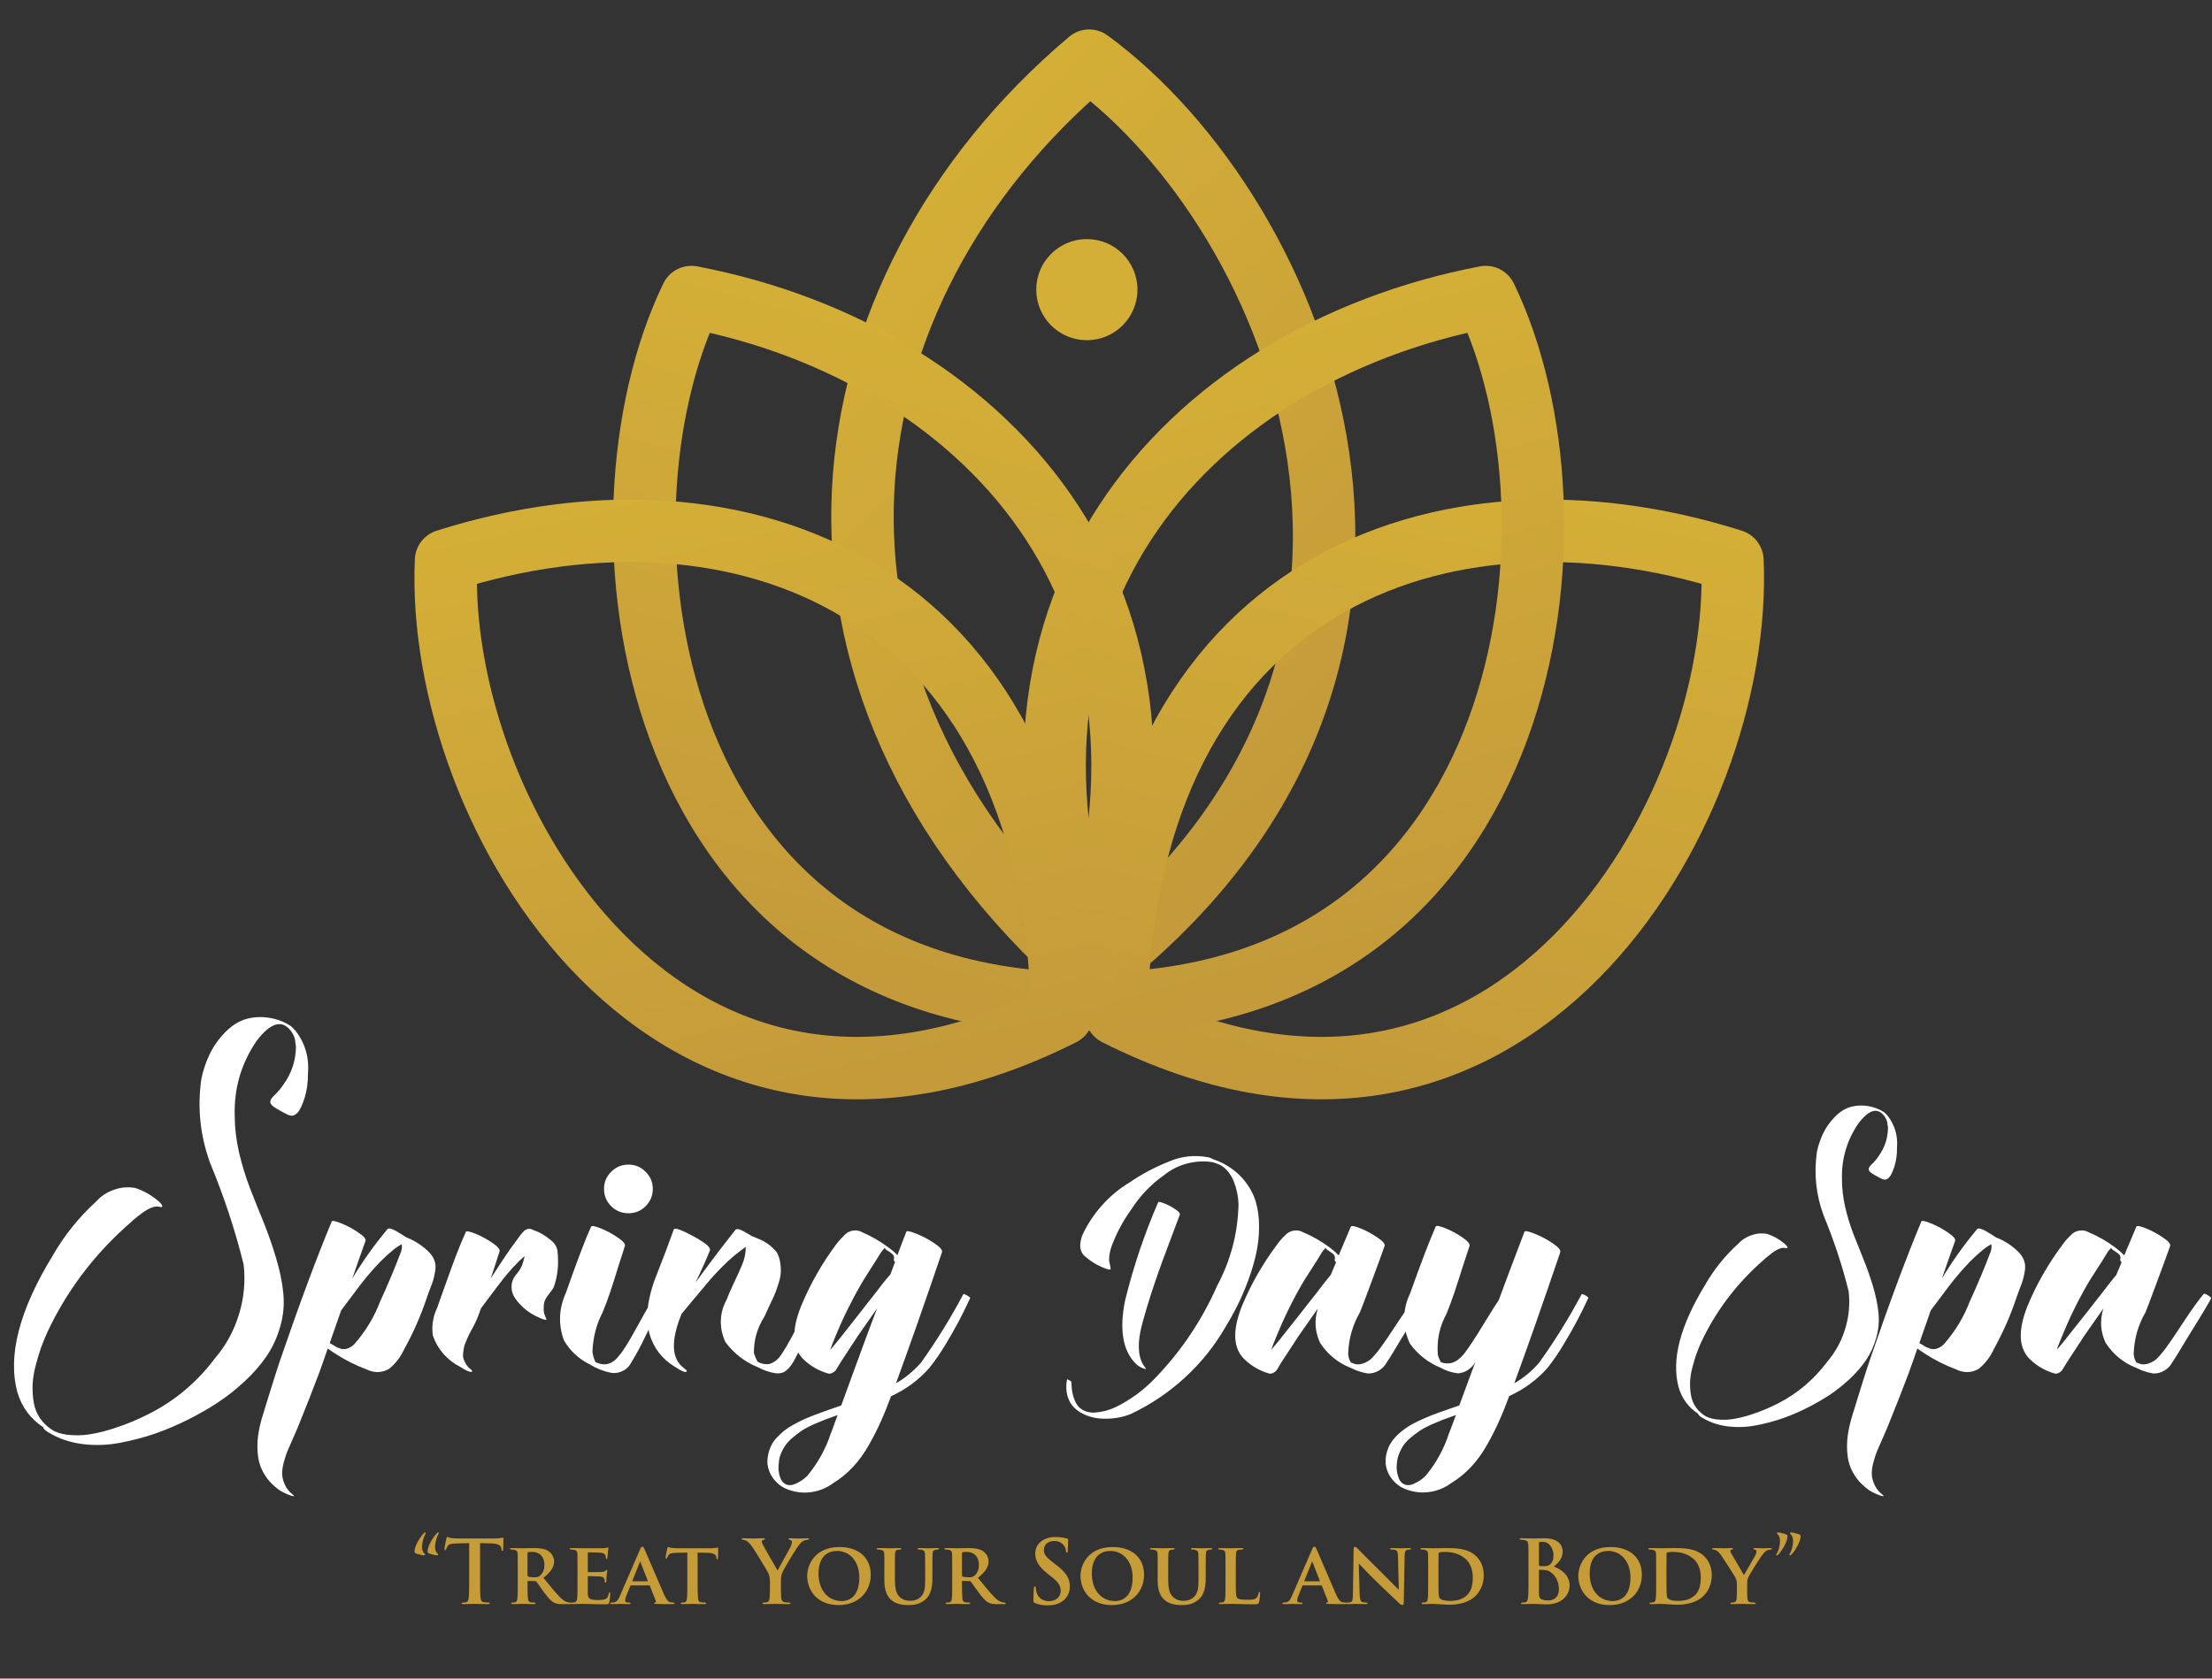 <svg width="888" height="674" viewBox="0 0 888 674" fill="none" xmlns="http://www.w3.org/2000/svg">
<rect x="0" y="0" width="888" height="674" fill="#333333" stroke="none"/>
<path d="M346.5 196.955C349.754 132.689 382.536 70.589 437.254 24.36C479.568 55.352 519.383 115.79 529.238 183.49C534.376 218.786 531.353 255.872 516.481 291.904C502.409 325.999 477.429 359.861 437.474 390.577C369.443 330.389 343.245 261.272 346.5 196.955Z" stroke="url(#paint0_linear_192_614)" stroke-width="25.068" stroke-linecap="round" stroke-linejoin="round"/>
<path d="M529.767 237.079C575.714 209.292 636.22 206.257 695.474 225.049C697.734 275.865 675.494 340.966 633.086 383.854C610.908 406.283 583.6 422.242 551.885 427.225C522.028 431.916 487.338 427.025 448.096 407.266C450.002 319.196 483.611 264.992 529.767 237.079Z" stroke="url(#paint1_linear_192_614)" stroke-width="25.068" stroke-linecap="round" stroke-linejoin="round"/>
<path d="M451.518 210.063C482.266 162.823 535.71 130.894 596.446 119.275C618.07 164.016 623.111 233.454 601.393 292.588C590.034 323.513 571.551 351.085 544.848 370.882C519.704 389.523 486.5 401.843 443.456 402.938C411.227 322.586 420.643 257.499 451.518 210.063Z" stroke="url(#paint2_linear_192_614)" stroke-width="25.068" stroke-linecap="round" stroke-linejoin="round"/>
<path d="M422.504 210.063C391.757 162.823 338.312 130.894 277.576 119.275C255.952 164.016 250.911 233.454 272.63 292.588C283.988 323.513 302.472 351.085 329.175 370.882C354.318 389.523 387.522 401.843 430.566 402.938C462.795 322.586 453.379 257.499 422.504 210.063Z" stroke="url(#paint3_linear_192_614)" stroke-width="25.068" stroke-linecap="round" stroke-linejoin="round"/>
<path d="M344.768 237.079C298.821 209.292 238.315 206.257 179.061 225.049C176.801 275.865 199.041 340.966 241.449 383.854C263.627 406.283 290.935 422.242 322.65 427.225C352.507 431.916 387.197 427.025 426.439 407.266C424.533 319.196 390.924 264.992 344.768 237.079Z" stroke="url(#paint4_linear_192_614)" stroke-width="25.068" stroke-linecap="round" stroke-linejoin="round"/>
<ellipse cx="436.313" cy="116.3" rx="20.313" ry="20.3" fill="#D4AF37"/>
<path d="M118.392 413.534C122.446 418.691 124.189 424.523 123.62 431.032C123.691 434.304 123.264 437.523 122.339 440.688C121.343 443.782 120.383 445.81 119.458 446.77C118.818 447.446 118.125 447.855 117.378 447.997C116.595 447.997 115.795 447.766 114.977 447.303C113.875 446.77 112.879 446.236 111.99 445.703C111.954 445.667 111.759 445.561 111.403 445.383C111.083 445.169 110.834 445.009 110.656 444.903C110.478 444.796 110.229 444.636 109.909 444.422C109.625 444.209 109.393 444.013 109.216 443.836C109.073 443.658 108.913 443.462 108.735 443.249C108.593 443 108.522 442.769 108.522 442.555C108.486 442.093 108.593 441.666 108.842 441.275C109.127 440.848 109.571 440.35 110.176 439.781C110.78 439.177 111.118 438.839 111.189 438.768C112.043 437.878 112.914 436.776 113.804 435.46C117.076 430.907 118.747 425.839 118.818 420.256C118.818 420.078 118.783 419.829 118.712 419.509C118.64 419.189 118.605 418.975 118.605 418.868C118.534 418.086 118.463 417.535 118.392 417.215C118.071 416.077 117.556 415.01 116.844 414.014C113.252 409.283 108.664 410.564 103.08 417.855C96.856 426.924 93.904 436.971 94.225 447.997C94.225 452.692 94.794 457.564 95.932 462.614C97.105 467.629 98.564 472.413 100.306 476.965C102.085 481.518 103.881 486.017 105.695 490.462C107.508 494.908 109.18 499.656 110.709 504.707C112.239 509.721 113.234 514.469 113.697 518.951C114.195 523.574 113.804 528.109 112.523 532.555C111.278 536.965 109.465 540.93 107.082 544.451C104.699 547.972 101.747 551.369 98.226 554.641C94.705 557.913 91.13 560.74 87.503 563.123C83.875 565.506 79.981 567.747 75.819 569.845C71.409 572.086 66.963 573.989 62.482 575.554C58.001 577.118 53.217 578.381 48.131 579.341C43.045 580.302 38.013 580.462 33.034 579.821C28.09 579.181 23.644 577.67 19.696 575.287C19.127 574.967 18.647 574.647 18.256 574.327C17.9 574.006 17.651 573.74 17.509 573.526C17.367 573.348 17.331 573.206 17.402 573.1C12.21 569.685 8.742 565.008 6.999 559.069C2.981 544.451 7.711 526.135 21.19 504.12C25.849 496.011 31.646 488.791 38.582 482.46C40.574 480.255 42.974 478.672 45.784 477.712C48.594 476.716 51.457 476.485 54.373 477.019C57.61 478.121 60.544 479.757 63.176 481.927C64.278 482.816 64.936 483.58 65.15 484.221C65.292 484.647 64.954 484.772 64.136 484.594C64.065 484.558 64.011 484.541 63.976 484.541C63.122 484.327 62.126 484.434 60.988 484.861C59.85 485.252 58.552 485.981 57.094 487.048C55.671 488.115 54.604 488.951 53.893 489.555C53.217 490.125 52.221 491.014 50.905 492.223C50.799 492.33 50.71 492.419 50.639 492.49C50.568 492.525 50.496 492.579 50.425 492.65C37.124 504.635 26.667 518.684 19.056 534.795C18.06 537 17.171 539.188 16.389 541.357C15.642 543.527 14.931 545.927 14.255 548.559C13.579 551.191 13.188 553.716 13.081 556.135C13.01 558.553 13.17 560.918 13.561 563.23C13.953 565.542 14.824 567.676 16.175 569.632C17.562 571.588 19.359 573.224 21.564 574.54C23.627 575.536 26.045 576.105 28.819 576.247C31.593 576.425 34.296 576.265 36.928 575.767C39.596 575.305 42.423 574.593 45.41 573.633C48.398 572.673 51.012 571.712 53.253 570.752C55.493 569.792 57.716 568.76 59.921 567.658C70.378 562.323 79.162 554.908 86.276 545.412C90.721 540.219 93.94 534.333 95.932 527.753C97.959 521.173 98.581 514.487 97.799 507.694C94.42 494.037 89.975 480.557 84.462 467.256C80.372 456.23 79.162 444.885 80.834 433.219C81.51 429.876 82.612 426.586 84.142 423.35C85.707 420.078 87.841 417.072 90.543 414.334C93.246 411.595 96.198 409.817 99.399 408.999C102.351 408.288 105.339 408.199 108.362 408.732C111.385 409.23 114.177 410.315 116.738 411.986C117.271 412.413 117.751 412.893 118.178 413.427C118.214 413.462 118.249 413.48 118.285 413.48C118.32 413.48 118.356 413.498 118.392 413.534ZM172.647 503.213C173.536 504.244 174.159 505.329 174.514 506.467C174.87 507.57 174.941 508.814 174.728 510.201C174.514 511.553 174.283 512.673 174.034 513.562C173.821 514.416 173.376 515.679 172.7 517.35C172.06 519.022 171.651 520.142 171.473 520.711C169.055 528.002 166.014 534.955 162.351 541.57C160.822 544.914 158.723 547.634 156.056 549.733C153.139 551.298 150.152 551.333 147.093 549.839C142.683 548.168 138.611 546.123 134.876 543.704C133.667 542.958 132.564 542.211 131.569 541.464C131.355 542.104 130.84 543.598 130.022 545.945C129.204 548.257 128.563 550.053 128.101 551.333C125.825 557.415 122.926 564.795 119.405 573.473C119.049 574.327 118.445 575.714 117.591 577.634C116.702 579.59 116.009 581.173 115.511 582.382C114.977 583.627 114.462 585.174 113.964 587.024C113.466 588.873 113.234 590.473 113.27 591.825C113.306 593.176 113.661 594.599 114.337 596.093C114.977 597.587 115.991 598.885 117.378 599.987C118.196 600.627 118.249 600.876 117.538 600.734C116.293 600.45 114.728 599.792 112.843 598.76C112.665 598.654 112.541 598.582 112.47 598.547C109.802 596.697 107.74 594.581 106.281 592.198C104.788 589.815 103.881 587.255 103.561 584.516C103.24 581.813 103.258 579.128 103.614 576.46C103.97 573.793 104.645 570.894 105.641 567.765C105.961 566.733 106.922 563.621 108.522 558.429C110.122 553.272 111.385 549.324 112.31 546.585C120.17 523.645 127.123 504.938 133.169 490.462C133.347 490 134.627 490.249 137.01 491.209C139.393 492.17 141.669 493.397 143.839 494.89C146.044 496.349 147.004 497.487 146.72 498.305C144.906 503.319 143.145 508.334 141.438 513.349C145.528 506.52 150.241 499.905 155.576 493.503C156.145 492.863 158.012 493.557 161.177 495.584C161.568 495.833 162.191 496.242 163.044 496.811C166.743 498.234 169.944 500.367 172.647 503.213ZM133.756 540.237C133.4 540.023 133.062 539.846 132.742 539.703C133.062 539.846 133.365 539.988 133.649 540.13L133.756 540.237ZM160.697 503.373V503.426C161.266 502.146 161.462 500.865 161.284 499.585C159.897 500.332 158.688 501.15 157.656 502.039C156.091 503.319 154.42 504.849 152.641 506.627C149.583 509.828 146.826 513.047 144.372 516.283C143.554 517.386 142.31 519.04 140.638 521.245C139.002 523.414 137.775 525.05 136.957 526.153C135.961 529.069 134.432 533.444 132.369 539.276C132.547 539.348 132.796 539.49 133.116 539.703C133.471 539.917 133.738 540.077 133.916 540.183C134.129 540.29 134.396 540.45 134.716 540.664C135.072 540.877 135.303 541.001 135.41 541.037C135.552 541.108 135.801 541.197 136.157 541.304C136.512 541.41 136.761 541.499 136.904 541.57C136.797 541.57 136.797 541.588 136.904 541.624C137.259 541.659 137.508 541.677 137.65 541.677H137.704H137.757H137.81H137.864H137.97H138.024H138.077H138.184H138.237H138.771C140.193 541.357 141.403 540.646 142.398 539.543C146.844 534.422 150.241 528.785 152.588 522.632C155.789 515.625 158.492 509.206 160.697 503.373ZM222.368 516.657C222.119 517.297 221.443 518.293 220.341 519.644C219.274 520.996 218.652 522.116 218.474 523.005C218.225 524.25 218.189 525.619 218.367 527.113C218.438 527.433 218.616 527.913 218.9 528.553L219.114 529.194L219.061 529.14C219.558 529.78 219.416 530.029 218.634 529.887C218.1 529.78 217.585 529.603 217.087 529.354C215.771 528.82 214.437 528.144 213.085 527.326C211.77 526.473 210.507 525.459 209.298 524.285C208.088 523.076 207.11 521.849 206.364 520.604C205.652 519.324 205.314 517.937 205.35 516.443C205.385 514.914 205.919 513.456 206.95 512.069C207.982 510.931 208.818 509.686 209.458 508.334C209.885 507.232 210.276 505.916 210.631 504.386C210.454 504.564 210.098 504.867 209.564 505.293C209.067 505.72 208.693 506.058 208.444 506.307C205.457 509.294 202.629 512.584 199.962 516.176C199.179 517.172 198.023 518.702 196.494 520.764C194.965 522.792 193.827 524.321 193.08 525.352C192.262 527.806 191.373 529.994 190.412 531.914C190.27 532.163 189.897 532.857 189.292 533.995C188.687 535.133 188.278 535.915 188.065 536.342C187.887 536.734 187.567 537.48 187.105 538.583C186.642 539.65 186.358 540.468 186.251 541.037C186.144 541.57 186.038 542.317 185.931 543.278C185.824 544.202 185.878 544.985 186.091 545.625C186.304 546.265 186.625 546.959 187.051 547.706C187.514 548.452 188.118 549.128 188.865 549.733C189.079 549.911 189.239 550.053 189.345 550.16C189.452 550.266 189.523 550.373 189.559 550.48C189.594 550.586 189.559 550.675 189.452 550.746C189.381 550.818 189.221 550.853 188.972 550.853C188.332 550.889 186.945 550.231 184.811 548.879C182.214 547.563 179.956 545.821 178.035 543.651C176.115 541.446 174.692 538.974 173.767 536.236C173.234 532.466 173.785 528.82 175.421 525.299C176.097 523.45 177.235 520.267 178.836 515.75C180.436 511.233 181.859 507.338 183.103 504.066C184.348 500.794 185.646 497.664 186.998 494.677C187.211 494.179 188.492 494.41 190.839 495.37C193.222 496.331 195.498 497.558 197.668 499.052C199.837 500.545 200.797 501.701 200.549 502.519C200.157 503.693 198.984 507.285 197.027 513.296C200.62 507.712 203.269 503.711 204.976 501.292C205.617 500.403 206.577 499.105 207.857 497.398C208.64 496.188 209.511 495.122 210.471 494.197C211.538 493.308 212.694 493.183 213.939 493.823C216.535 494.713 218.918 496.082 221.088 497.931C222.51 498.998 223.4 500.35 223.755 501.986C223.969 503.586 224.058 505.098 224.022 506.52C224.058 509.935 223.506 513.313 222.368 516.657ZM263.5 519.537C263.571 519.395 263.873 519.449 264.407 519.697C264.94 519.911 265.421 520.195 265.847 520.551C266.31 520.907 266.505 521.156 266.434 521.298C265.581 523.432 262.984 528.82 258.645 537.463C257.294 540.379 255.587 543.527 253.524 546.905C252.777 548.47 251.639 549.644 250.109 550.426C248.616 551.209 247.015 551.476 245.308 551.227C242.107 550.551 239.244 549.413 236.719 547.812C232.273 545.607 228.823 542.388 226.369 538.156C224.058 531.683 224.342 525.299 227.223 519.004C227.436 518.364 228.041 516.657 229.037 513.882C230.033 511.108 230.726 509.188 231.117 508.121C231.509 507.018 232.113 505.4 232.931 503.266C233.749 501.097 234.496 499.176 235.172 497.504C235.848 495.833 236.559 494.179 237.306 492.543C237.519 492.045 238.817 492.276 241.2 493.237C243.583 494.197 245.859 495.424 248.029 496.918C250.198 498.376 251.141 499.514 250.856 500.332C250.181 502.324 249.274 505.151 248.136 508.814C247.033 512.442 245.984 515.75 244.988 518.737C243.992 521.689 242.961 524.446 241.894 527.006C239.404 531.808 238.053 537.036 237.839 542.691C237.982 544.007 238.337 545.305 238.906 546.585C238.906 546.621 238.924 546.692 238.96 546.799C239.031 546.87 239.084 546.923 239.12 546.959C240.364 547.563 241.645 547.848 242.961 547.812C243.85 547.741 244.703 547.492 245.521 547.065C246.339 546.603 247.104 545.981 247.815 545.198C248.527 544.38 249.096 543.687 249.523 543.118C249.949 542.513 250.483 541.713 251.123 540.717C252.439 538.69 254.413 535.258 257.045 530.421C259.677 525.584 261.828 521.956 263.5 519.537ZM259.179 484.327C257.294 486.212 255 487.155 252.297 487.155C249.594 487.155 247.282 486.212 245.361 484.327C243.441 482.407 242.481 480.095 242.481 477.392C242.481 474.689 243.441 472.395 245.361 470.51C247.282 468.589 249.594 467.629 252.297 467.629C255 467.629 257.294 468.589 259.179 470.51C261.099 472.395 262.06 474.689 262.06 477.392C262.06 480.095 261.099 482.407 259.179 484.327ZM327.625 519.537C327.696 519.395 327.999 519.449 328.532 519.697C329.101 519.911 329.617 520.195 330.079 520.551C330.577 520.871 330.808 521.12 330.773 521.298C330.132 522.898 329.403 524.57 328.585 526.313C327.767 528.02 326.825 529.958 325.758 532.128C324.691 534.262 323.891 535.88 323.357 536.982C321.045 541.926 319.481 545.109 318.663 546.532C317.667 548.275 316.6 549.573 315.462 550.426C314.359 551.28 312.954 551.6 311.247 551.387C308.757 550.96 306.428 550.16 304.258 548.986C299.066 546.888 294.745 543.562 291.295 539.01C289.979 536.307 289.339 533.444 289.374 530.421C289.445 527.397 290.21 524.57 291.668 521.938C292.308 520.195 293.357 517.795 294.816 514.736C296.274 511.642 297.27 509.437 297.803 508.121C298.87 505.667 299.404 503.177 299.404 500.652C299.19 500.759 298.532 501.239 297.43 502.092C295.865 503.266 294.282 504.564 292.682 505.987C289.801 508.69 287.24 511.34 284.999 513.936C281.905 517.599 279.487 520.48 277.744 522.578C277.602 522.756 277.033 523.45 276.037 524.659C275.077 525.833 274.33 526.722 273.796 527.326L273.636 527.486C269.262 538.227 269.511 545.465 274.383 549.199C275.308 549.875 275.752 550.32 275.717 550.533C275.681 550.675 275.557 550.782 275.343 550.853C274.774 551.067 273.316 550.391 270.969 548.826C265.776 545.696 262.344 541.233 260.672 535.435C259.641 530.883 259.623 526.295 260.619 521.671C261.259 518.506 262.202 515.376 263.447 512.282C265.972 505.916 268.319 499.71 270.489 493.663C270.809 492.81 273.494 493.752 278.544 496.491C278.58 496.526 278.758 496.633 279.078 496.811C279.398 496.953 279.665 497.095 279.878 497.238C280.127 497.38 280.447 497.576 280.838 497.825C281.265 498.073 281.621 498.305 281.905 498.518C282.225 498.731 282.563 498.963 282.919 499.212C283.31 499.461 283.63 499.71 283.879 499.958C284.128 500.207 284.359 500.456 284.573 500.705C284.786 500.954 284.928 501.203 284.999 501.452C285.071 501.666 285.071 501.861 284.999 502.039C283.648 505.453 281.727 509.775 279.238 515.003C279.807 514.185 280.66 512.993 281.799 511.428C285.889 505.916 288.094 502.964 288.414 502.573C289.516 501.15 291.828 498.18 295.349 493.663C295.669 493.521 296.043 493.485 296.469 493.557C296.896 493.628 297.483 493.859 298.23 494.25C298.977 494.641 299.546 494.961 299.937 495.21C300.364 495.424 300.702 495.619 300.951 495.797L301.911 496.384C302.871 496.704 303.618 497.007 304.152 497.291C307.281 498.465 309.878 500.367 311.941 502.999C312.652 504.386 313.096 505.862 313.274 507.427C313.488 508.992 313.523 510.415 313.381 511.695C313.239 512.94 312.865 514.452 312.261 516.23C311.692 517.973 311.176 519.36 310.714 520.391C310.251 521.422 309.575 522.863 308.686 524.712C307.833 526.562 307.228 527.878 306.872 528.66C303.992 533.177 302.587 538.067 302.658 543.331C303.085 544.647 303.583 545.785 304.152 546.745V546.799L304.258 546.852C305.539 547.528 306.89 547.83 308.313 547.759C308.989 547.688 309.664 547.457 310.34 547.065C311.016 546.674 311.549 546.301 311.941 545.945C312.367 545.589 312.883 544.985 313.488 544.131C314.092 543.278 314.466 542.709 314.608 542.424C314.786 542.14 315.159 541.535 315.728 540.61C316.724 538.939 318.52 535.631 321.117 530.687C323.713 525.744 325.882 522.027 327.625 519.537ZM355.206 501.559C355.135 501.559 355.046 501.47 354.94 501.292L355.206 501.559ZM386.735 519.644C386.807 519.537 387.073 519.591 387.536 519.804C388.034 520.018 388.496 520.284 388.923 520.604C389.35 520.889 389.527 521.102 389.456 521.245C386.611 527.469 383.446 533.461 379.96 539.223C377.897 542.744 375.621 546.07 373.132 549.199C368.828 554.107 363.689 557.913 357.714 560.616C356.256 564.564 354.886 567.942 353.606 570.752C352.361 573.597 350.796 576.692 348.911 580.035C347.026 583.414 344.875 586.401 342.456 588.997C340.038 591.594 337.388 593.763 334.507 595.506C331.982 597.391 329.154 598.582 326.025 599.08C322.93 599.578 319.89 599.312 316.902 598.28C314.519 597.533 312.527 596.2 310.927 594.279C309.326 592.394 308.384 590.207 308.099 587.717C308.028 586.33 308.153 584.996 308.473 583.716C308.757 582.436 309.166 581.28 309.7 580.248C310.198 579.217 310.945 578.185 311.941 577.154C312.901 576.158 313.826 575.287 314.715 574.54C315.568 573.829 316.724 573.064 318.182 572.246C319.605 571.464 320.832 570.823 321.863 570.325C322.895 569.827 324.246 569.241 325.918 568.565C327.625 567.925 328.959 567.427 329.919 567.071C330.879 566.715 332.231 566.235 333.974 565.631C335.716 565.026 336.961 564.599 337.708 564.35C338.633 561.861 340.215 557.522 342.456 551.333C344.697 545.18 346.439 540.432 347.684 537.089C348.182 535.773 348.911 533.817 349.872 531.221C350.867 528.589 351.614 526.633 352.112 525.352C349.338 529.265 346.742 532.981 344.323 536.502C343.541 537.64 342.403 539.383 340.909 541.73C339.415 544.078 338.277 545.821 337.495 546.959C337.317 547.208 336.997 547.723 336.534 548.506C336.108 549.288 335.752 549.875 335.467 550.266C335.183 550.622 334.756 550.942 334.187 551.227C333.654 551.547 333.067 551.636 332.426 551.493C328.834 550.462 325.687 548.701 322.984 546.212C318.005 541.837 317.542 534.582 321.597 524.446C325.296 515.554 329.955 507.338 335.574 499.798C336.463 498.589 337.548 497.362 338.828 496.117C339.753 495.05 340.909 494.392 342.296 494.143C343.719 493.894 345.035 494.126 346.244 494.837C349.765 496.331 353.304 498.394 356.86 501.025C358.105 501.915 359.243 502.893 360.275 503.96C360.666 502.928 361.253 501.363 362.035 499.265C362.853 497.167 363.458 495.602 363.849 494.57C364.027 494.108 365.36 494.375 367.85 495.37C370.375 496.366 372.794 497.647 375.105 499.212C377.417 500.741 378.431 501.95 378.146 502.839C371.211 523.254 365.058 540.788 359.688 555.441C363.387 553.307 366.73 550.551 369.717 547.172C375.941 538.458 381.614 529.282 386.735 519.644ZM332.16 549.946L332.106 549.893L332.16 549.946ZM354.406 515.323C355.011 514.54 356.024 513.331 357.447 511.695L359.314 506.734C358.887 506.307 358.727 505.951 358.834 505.667C359.012 505.027 358.941 504.475 358.621 504.013C358.301 503.551 357.714 503.053 356.86 502.519C356.007 501.986 355.491 501.648 355.313 501.506C355.455 501.47 355.491 501.381 355.42 501.239C355.313 501.097 355.171 501.097 354.993 501.239C354.957 501.203 354.904 501.168 354.833 501.132C354.797 501.097 354.762 501.061 354.726 501.025C354.691 500.99 354.673 500.954 354.673 500.919C354.744 501.025 354.851 501.15 354.993 501.292H354.94C354.904 501.292 354.886 501.31 354.886 501.346C354.815 501.452 354.637 501.666 354.353 501.986C354.068 502.306 353.873 502.555 353.766 502.733C353.304 503.408 352.646 504.458 351.792 505.88C351.294 506.698 350.334 508.21 348.911 510.415C347.489 512.62 346.422 514.345 345.71 515.59C341.656 522.596 338.099 529.869 335.041 537.409C334.4 538.939 333.831 540.45 333.333 541.944C333.44 541.837 333.6 541.659 333.814 541.41C334.027 541.161 334.187 540.984 334.294 540.877L337.175 537.356C340.055 533.728 342.812 530.225 345.444 526.846C346.119 525.993 347.062 524.783 348.271 523.218C349.516 521.654 350.636 520.231 351.632 518.951C352.628 517.67 353.553 516.461 354.406 515.323ZM333.493 575.66C333.885 574.736 334.383 573.402 334.987 571.659C335.627 569.952 336.054 568.796 336.268 568.191C334.205 568.938 332.533 569.543 331.253 570.005C329.972 570.503 328.39 571.161 326.505 571.979C324.62 572.833 323.055 573.669 321.81 574.487C320.565 575.34 319.303 576.318 318.022 577.421C316.706 578.523 315.639 579.75 314.821 581.102C313.968 582.453 313.328 583.912 312.901 585.476C312.723 586.437 312.599 587.557 312.527 588.837C312.456 590.118 312.634 591.451 313.061 592.839C313.488 594.226 314.128 595.186 314.981 595.719C316.262 596.537 317.773 596.537 319.516 595.719C321.259 594.937 322.788 593.888 324.104 592.572C328.336 587.45 331.466 581.813 333.493 575.66ZM473.637 487.732C472.873 489.783 471.738 492.805 470.233 496.798C468.727 500.791 467.516 504.031 466.6 506.518C465.683 508.984 464.636 511.962 463.458 515.453C462.28 518.923 461.254 522.13 460.381 525.076C459.028 529.592 458.177 532.745 457.828 534.535C456.497 541.168 457.174 546.077 459.858 549.263C460.229 549.721 459.967 549.797 459.072 549.492C459.028 549.47 458.963 549.437 458.876 549.394L458.745 549.361C457.632 548.925 456.672 548.303 455.865 547.495C450.693 542.215 449.297 533.76 451.675 522.13C455.035 508.471 459.465 495.336 464.963 482.724C465.072 482.44 465.891 482.604 467.418 483.215C468.945 483.804 470.407 484.579 471.804 485.539C473.222 486.477 473.833 487.208 473.637 487.732ZM490.852 467.047C494.343 468.88 497.202 471.16 499.427 473.887C501.675 476.615 503.246 479.517 504.14 482.593C505.035 485.67 505.471 489.008 505.45 492.608C505.45 496.209 505.068 499.754 504.304 503.245C503.54 506.715 502.493 510.271 501.162 513.915C499.831 517.537 498.413 520.865 496.907 523.898C495.402 526.93 493.787 529.854 492.063 532.669C487.656 540.328 482.201 547.146 475.699 553.125C469.196 559.103 461.952 563.98 453.966 567.755C452.112 568.519 450.126 569.053 448.01 569.359C445.915 569.664 443.831 569.74 441.758 569.588C439.707 569.435 437.776 568.988 435.965 568.246C434.154 567.504 432.605 566.522 431.318 565.3C430.03 564.078 429.103 562.485 428.536 560.522C427.968 558.558 427.903 556.343 428.339 553.878C428.361 553.834 428.514 553.867 428.797 553.976C429.081 554.107 429.365 554.259 429.648 554.434C429.932 554.609 430.074 554.761 430.074 554.892C430.139 556.245 430.248 557.478 430.401 558.591C430.576 559.703 430.881 560.827 431.318 561.962C431.754 563.118 432.31 564.067 432.987 564.809C433.663 565.573 434.558 566.173 435.671 566.609C436.783 567.068 438.082 567.264 439.565 567.198C442.533 566.958 445.304 566.228 447.879 565.006C454.032 561.973 459.476 557.925 464.211 552.863C474.444 542.128 482.561 529.974 488.561 516.403C494.06 506.104 496.94 495.15 497.202 483.542C497.158 482.059 496.984 480.575 496.678 479.091C496.394 477.607 495.969 476.124 495.402 474.64C494.856 473.156 494.092 471.803 493.111 470.582C492.151 469.338 491.027 468.389 489.739 467.734C488.779 467.276 487.798 466.916 486.794 466.654C483.325 466.109 479.877 466.294 476.451 467.21C473.048 468.127 469.982 469.687 467.254 471.891C462.018 475.578 457.632 480.182 454.097 485.702C450.846 490.219 448.25 495.063 446.308 500.234C445.653 502.023 445.293 503.878 445.228 505.798C445.228 506.213 445.337 506.835 445.555 507.664C445.773 508.493 445.871 509.126 445.849 509.562C445.828 509.868 445.282 509.846 444.213 509.497C443.166 509.126 442.413 508.82 441.955 508.58C439.947 507.707 438.016 506.496 436.162 504.947C434.547 503.813 433.707 502.263 433.641 500.3C433.685 498.62 434.023 497.06 434.656 495.619C436.729 491.256 439.38 487.295 442.609 483.739C445.839 480.16 449.515 477.138 453.639 474.673C458.396 471.422 463.458 468.727 468.825 466.589C474.062 464.232 479.539 463.61 485.256 464.723C485.997 464.941 486.641 465.214 487.187 465.541C488.321 465.89 489.543 466.392 490.852 467.047ZM532.251 501.559C532.144 501.559 532.037 501.47 531.931 501.292C531.966 501.328 532.02 501.381 532.091 501.452C532.162 501.488 532.215 501.523 532.251 501.559ZM569.328 519.537C569.435 519.395 569.755 519.449 570.289 519.697C570.822 519.946 571.302 520.249 571.729 520.604C572.191 520.925 572.387 521.156 572.316 521.298C571.178 523.467 569.364 526.544 566.874 530.527C564.42 534.475 562.998 536.787 562.606 537.463C559.654 542.442 557.734 545.554 556.845 546.799C556.098 548.257 555.031 549.413 553.644 550.266C552.257 551.12 550.745 551.529 549.109 551.493C546.691 551.102 544.414 550.355 542.28 549.253C537.159 547.261 533.051 543.918 529.957 539.223C527.859 534.742 527.556 530.136 529.05 525.406C527.307 527.86 524.729 531.541 521.314 536.449C520.532 537.587 519.394 539.33 517.9 541.677C516.406 544.024 515.268 545.767 514.486 546.905C514.308 547.154 513.988 547.67 513.525 548.452C513.099 549.235 512.743 549.822 512.459 550.213C512.174 550.604 511.747 550.942 511.178 551.227C510.645 551.547 510.058 551.636 509.418 551.493C505.861 550.462 502.731 548.701 500.028 546.212C495.013 541.802 494.533 534.528 498.588 524.392C502.18 515.714 506.857 507.516 512.619 499.798C513.579 498.447 514.646 497.22 515.819 496.117C516.744 495.05 517.9 494.392 519.287 494.143C520.71 493.894 522.026 494.126 523.235 494.837C526.969 496.402 530.526 498.447 533.905 500.972C535.043 501.826 536.216 502.857 537.426 504.066C540.093 497.664 541.711 493.823 542.28 492.543C542.494 492.045 543.792 492.276 546.175 493.237C548.558 494.197 550.834 495.424 553.004 496.918C555.173 498.376 556.116 499.514 555.831 500.332C555.084 502.501 553.092 507.943 549.856 516.657C547.686 522.489 546.388 525.904 545.961 526.9C542.974 532.057 541.391 537.658 541.213 543.704C541.285 544.522 541.445 545.269 541.694 545.945C541.729 546.016 541.836 546.212 542.014 546.532C542.192 546.816 542.298 547.012 542.334 547.119L543.134 547.385C543.454 547.528 543.81 547.652 544.201 547.759C544.806 547.866 545.428 547.866 546.068 547.759C546.78 547.652 547.509 547.421 548.255 547.065C549.002 546.674 549.607 546.301 550.069 545.945C550.532 545.554 551.119 544.949 551.83 544.131C552.541 543.313 553.004 542.762 553.217 542.477C553.466 542.157 553.928 541.535 554.604 540.61C555.92 538.832 558.178 535.489 561.379 530.581C564.616 525.673 567.265 521.991 569.328 519.537ZM509.204 549.946L509.151 549.893L509.204 549.946ZM509.151 549.946V549.893L509.204 549.946H509.151ZM514.219 537.356H514.166C514.45 537 517.242 533.479 522.541 526.793C523.217 525.939 524.16 524.73 525.369 523.165C526.614 521.6 527.734 520.178 528.73 518.897C529.726 517.617 530.65 516.408 531.504 515.27C531.717 514.985 532.624 513.865 534.225 511.909C534.438 511.34 534.794 510.504 535.292 509.401C535.79 508.263 536.145 507.41 536.359 506.84C535.896 506.414 535.719 506.022 535.825 505.667C536.003 505.027 535.932 504.475 535.612 504.013C535.292 503.551 534.705 503.053 533.851 502.519C532.998 501.986 532.482 501.648 532.304 501.506C532.411 501.47 532.446 501.399 532.411 501.292C532.34 501.15 532.215 501.132 532.037 501.239C532.002 501.203 531.931 501.15 531.824 501.079C531.753 501.008 531.7 500.954 531.664 500.919C531.806 501.097 531.913 501.221 531.984 501.292H531.931L531.877 501.346C531.806 501.452 531.628 501.666 531.344 501.986C531.059 502.306 530.864 502.555 530.757 502.733C530.579 502.982 529.939 504.031 528.837 505.88C528.303 506.734 527.325 508.263 525.902 510.468C524.48 512.638 523.413 514.345 522.701 515.59C518.754 522.383 515.215 529.656 512.085 537.409C511.231 539.508 510.645 541.019 510.325 541.944C510.431 541.837 510.591 541.659 510.805 541.41C511.018 541.161 511.178 540.984 511.285 540.877C511.961 540.094 512.939 538.921 514.219 537.356ZM634.947 519.644C635.018 519.537 635.285 519.591 635.747 519.804C636.245 519.982 636.69 520.231 637.081 520.551C637.508 520.836 637.686 521.049 637.615 521.191C634.805 527.344 631.622 533.355 628.065 539.223C625.896 542.922 623.637 546.247 621.29 549.199C617.022 554.036 611.883 557.824 605.872 560.563C604.414 564.51 603.045 567.889 601.764 570.699C600.519 573.544 598.955 576.638 597.07 579.982C595.185 583.36 593.033 586.348 590.614 588.944C588.196 591.54 585.546 593.71 582.665 595.453C580.14 597.338 577.313 598.529 574.183 599.027C571.089 599.525 568.048 599.258 565.06 598.227C562.677 597.48 560.686 596.146 559.085 594.226C557.485 592.341 556.542 590.153 556.258 587.664C556.151 585.885 556.365 584.196 556.898 582.596C557.396 580.995 558.125 579.573 559.085 578.328C560.01 577.118 561.166 575.945 562.553 574.807C563.904 573.704 565.345 572.726 566.874 571.873C568.404 571.054 570.057 570.254 571.836 569.472C573.649 568.689 575.392 567.996 577.064 567.391C578.771 566.787 580.496 566.182 582.239 565.577C583.875 565.044 585.066 564.635 585.813 564.35C588.729 556.526 590.899 550.658 592.322 546.745C591.646 548.061 590.686 549.146 589.441 550C588.231 550.818 586.88 551.298 585.386 551.44C582.825 551.155 580.514 550.426 578.451 549.253C573.365 547.154 569.239 543.936 566.074 539.597C564.509 536.396 563.727 533.035 563.727 529.514C563.727 525.957 564.509 522.578 566.074 519.377C570.484 507 573.916 498.038 576.37 492.49C576.584 491.992 577.882 492.223 580.265 493.183C582.648 494.143 584.924 495.37 587.093 496.864C589.263 498.358 590.205 499.514 589.921 500.332C589.21 502.395 588.267 505.276 587.093 508.974C585.955 512.638 584.87 515.999 583.839 519.057C582.808 522.08 581.758 524.908 580.692 527.54C577.882 532.661 576.726 538.192 577.224 544.131C577.331 544.594 577.722 545.536 578.398 546.959C579.785 547.457 581.136 547.581 582.452 547.332C582.843 547.261 583.217 547.136 583.572 546.959C583.964 546.781 584.301 546.621 584.586 546.479C584.906 546.301 585.244 546.052 585.6 545.732C585.991 545.376 586.293 545.109 586.507 544.931C586.72 544.754 587.004 544.451 587.36 544.024C587.751 543.562 588.018 543.242 588.16 543.064C588.303 542.886 588.552 542.531 588.907 541.997C589.298 541.464 589.53 541.144 589.601 541.037C589.707 540.895 589.939 540.539 590.294 539.97C590.686 539.401 590.899 539.099 590.934 539.063C592.179 537.214 593.958 534.386 596.269 530.581C598.617 526.74 600.413 523.894 601.658 522.045C602.191 520.587 603.703 516.532 606.192 509.881C608.682 503.231 610.62 498.127 612.007 494.57C612.185 494.108 613.537 494.375 616.062 495.37C618.587 496.366 621.005 497.647 623.317 499.212C625.629 500.741 626.643 501.95 626.358 502.839C619.423 523.254 613.27 540.788 607.899 555.441C611.634 553.307 614.959 550.551 617.876 547.172C624.242 538.281 629.932 529.105 634.947 519.644ZM581.652 575.66C582.043 574.7 582.577 573.313 583.252 571.499C583.928 569.685 584.337 568.583 584.479 568.191C582.381 568.938 580.692 569.543 579.411 570.005C578.166 570.503 576.584 571.161 574.663 571.979C572.778 572.833 571.213 573.669 569.968 574.487C568.759 575.305 567.497 576.265 566.181 577.367C564.865 578.47 563.798 579.697 562.98 581.048C562.162 582.4 561.539 583.858 561.113 585.423C560.864 586.383 560.721 587.504 560.686 588.784C560.65 590.1 560.846 591.434 561.273 592.785C561.664 594.172 562.304 595.15 563.193 595.719C564.474 596.537 565.985 596.537 567.728 595.719C569.471 594.937 571 593.888 572.316 592.572C576.513 587.521 579.625 581.884 581.652 575.66ZM757.611 447.758C760.657 451.634 761.967 456.017 761.539 460.907C761.593 463.366 761.272 465.785 760.577 468.163C759.829 470.489 759.107 472.012 758.413 472.733C757.931 473.241 757.41 473.549 756.849 473.655C756.261 473.655 755.66 473.482 755.045 473.134C754.217 472.733 753.468 472.333 752.8 471.932C752.773 471.905 752.626 471.825 752.359 471.691C752.119 471.531 751.932 471.411 751.798 471.33C751.664 471.25 751.477 471.13 751.237 470.97C751.023 470.809 750.849 470.662 750.716 470.529C750.609 470.395 750.488 470.248 750.355 470.088C750.248 469.901 750.194 469.727 750.194 469.566C750.168 469.219 750.248 468.898 750.435 468.604C750.649 468.284 750.983 467.909 751.437 467.482C751.891 467.028 752.145 466.774 752.199 466.72C752.84 466.052 753.495 465.224 754.163 464.235C756.622 460.814 757.878 457.005 757.931 452.81C757.931 452.676 757.905 452.489 757.851 452.248C757.798 452.008 757.771 451.847 757.771 451.767C757.718 451.179 757.664 450.765 757.611 450.524C757.37 449.669 756.983 448.867 756.448 448.119C753.749 444.565 750.301 445.527 746.105 451.006C741.428 457.821 739.21 465.371 739.451 473.655C739.451 477.183 739.878 480.845 740.734 484.64C741.615 488.408 742.711 492.003 744.021 495.423C745.357 498.844 746.707 502.225 748.07 505.566C749.433 508.907 750.689 512.474 751.838 516.269C752.987 520.038 753.736 523.606 754.083 526.973C754.457 530.447 754.163 533.855 753.201 537.196C752.266 540.51 750.903 543.489 749.112 546.135C747.321 548.781 745.103 551.333 742.457 553.792C739.811 556.251 737.126 558.376 734.4 560.166C731.674 561.957 728.747 563.641 725.62 565.217C722.306 566.901 718.966 568.331 715.598 569.507C712.231 570.683 708.636 571.632 704.814 572.353C700.993 573.075 697.211 573.195 693.469 572.714C689.754 572.233 686.414 571.097 683.447 569.306C683.02 569.066 682.659 568.825 682.365 568.585C682.098 568.344 681.91 568.144 681.804 567.984C681.697 567.85 681.67 567.743 681.723 567.663C677.821 565.097 675.216 561.583 673.906 557.12C670.886 546.135 674.441 532.372 684.57 515.828C688.071 509.735 692.427 504.31 697.638 499.553C699.135 497.896 700.939 496.706 703.05 495.985C705.162 495.236 707.313 495.063 709.505 495.464C711.937 496.292 714.142 497.521 716.119 499.152C716.948 499.82 717.442 500.394 717.603 500.876C717.709 501.196 717.456 501.29 716.841 501.156C716.787 501.129 716.747 501.116 716.721 501.116C716.079 500.956 715.331 501.036 714.476 501.357C713.62 501.651 712.645 502.198 711.549 503C710.48 503.802 709.678 504.43 709.144 504.884C708.636 505.312 707.888 505.98 706.899 506.889C706.819 506.969 706.752 507.036 706.698 507.089C706.645 507.116 706.592 507.156 706.538 507.209C696.543 516.216 688.685 526.773 682.966 538.879C682.218 540.536 681.55 542.18 680.962 543.81C680.4 545.44 679.866 547.244 679.358 549.222C678.85 551.2 678.556 553.097 678.476 554.915C678.423 556.732 678.543 558.509 678.837 560.246C679.131 561.984 679.786 563.587 680.801 565.057C681.844 566.527 683.193 567.756 684.85 568.745C686.4 569.494 688.218 569.921 690.302 570.028C692.387 570.162 694.418 570.041 696.396 569.667C698.4 569.32 700.525 568.785 702.77 568.064C705.015 567.342 706.979 566.621 708.663 565.899C710.347 565.177 712.017 564.402 713.674 563.574C721.531 559.565 728.132 553.993 733.478 546.857C736.818 542.955 739.237 538.532 740.734 533.588C742.257 528.643 742.725 523.619 742.137 518.514C739.598 508.252 736.257 498.123 732.115 488.127C729.041 479.842 728.132 471.317 729.388 462.551C729.896 460.039 730.725 457.567 731.874 455.135C733.05 452.676 734.653 450.418 736.685 448.36C738.716 446.302 740.934 444.966 743.339 444.351C745.557 443.816 747.802 443.75 750.074 444.15C752.346 444.525 754.444 445.34 756.368 446.596C756.769 446.917 757.13 447.277 757.45 447.678C757.477 447.705 757.504 447.718 757.531 447.718C757.557 447.718 757.584 447.732 757.611 447.758ZM810.792 503.213C811.681 504.244 812.304 505.329 812.659 506.467C813.015 507.57 813.086 508.814 812.873 510.201C812.659 511.553 812.428 512.673 812.179 513.562C811.966 514.416 811.521 515.679 810.846 517.35C810.205 519.022 809.796 520.142 809.619 520.711C807.2 528.002 804.159 534.955 800.496 541.57C798.967 544.914 796.868 547.634 794.201 549.733C791.284 551.298 788.297 551.333 785.238 549.839C780.828 548.168 776.756 546.123 773.021 543.704C771.812 542.958 770.71 542.211 769.714 541.464C769.5 542.104 768.985 543.598 768.167 545.945C767.349 548.257 766.708 550.053 766.246 551.333C763.97 557.415 761.071 564.795 757.55 573.473C757.195 574.327 756.59 575.714 755.736 577.634C754.847 579.59 754.154 581.173 753.656 582.382C753.122 583.627 752.607 585.174 752.109 587.024C751.611 588.873 751.38 590.473 751.415 591.825C751.451 593.176 751.806 594.599 752.482 596.093C753.122 597.587 754.136 598.885 755.523 599.987C756.341 600.627 756.394 600.876 755.683 600.734C754.438 600.45 752.873 599.792 750.988 598.76C750.811 598.654 750.686 598.582 750.615 598.547C747.948 596.697 745.885 594.581 744.427 592.198C742.933 589.815 742.026 587.255 741.706 584.516C741.386 581.813 741.403 579.128 741.759 576.46C742.115 573.793 742.79 570.894 743.786 567.765C744.106 566.733 745.067 563.621 746.667 558.429C748.268 553.272 749.53 549.324 750.455 546.585C758.315 523.645 765.268 504.938 771.314 490.462C771.492 490 772.772 490.249 775.155 491.209C777.538 492.17 779.814 493.397 781.984 494.89C784.189 496.349 785.149 497.487 784.865 498.305C783.051 503.319 781.29 508.334 779.583 513.349C783.673 506.52 788.386 499.905 793.721 493.503C794.29 492.863 796.157 493.557 799.322 495.584C799.714 495.833 800.336 496.242 801.19 496.811C804.888 498.234 808.089 500.367 810.792 503.213ZM771.901 540.237C771.545 540.023 771.208 539.846 770.887 539.703C771.208 539.846 771.51 539.988 771.794 540.13L771.901 540.237ZM798.842 503.373V503.426C799.411 502.146 799.607 500.865 799.429 499.585C798.042 500.332 796.833 501.15 795.801 502.039C794.236 503.319 792.565 504.849 790.787 506.627C787.728 509.828 784.972 513.047 782.517 516.283C781.699 517.386 780.455 519.04 778.783 521.245C777.147 523.414 775.92 525.05 775.102 526.153C774.106 529.069 772.577 533.444 770.514 539.276C770.692 539.348 770.941 539.49 771.261 539.703C771.617 539.917 771.883 540.077 772.061 540.183C772.275 540.29 772.541 540.45 772.861 540.664C773.217 540.877 773.448 541.001 773.555 541.037C773.697 541.108 773.946 541.197 774.302 541.304C774.657 541.41 774.906 541.499 775.049 541.57C774.942 541.57 774.942 541.588 775.049 541.624C775.404 541.659 775.653 541.677 775.796 541.677H775.849H775.902H775.956H776.009H776.116H776.169H776.222H776.329H776.382H776.916C778.338 541.357 779.548 540.646 780.544 539.543C784.989 534.422 788.386 528.785 790.733 522.632C793.934 515.625 796.637 509.206 798.842 503.373ZM847.603 501.559C847.496 501.559 847.389 501.47 847.283 501.292C847.318 501.328 847.372 501.381 847.443 501.452C847.514 501.488 847.567 501.523 847.603 501.559ZM884.68 519.537C884.787 519.395 885.107 519.449 885.64 519.697C886.174 519.946 886.654 520.249 887.081 520.604C887.543 520.925 887.739 521.156 887.668 521.298C886.53 523.467 884.716 526.544 882.226 530.527C879.772 534.475 878.35 536.787 877.958 537.463C875.006 542.442 873.086 545.554 872.197 546.799C871.45 548.257 870.383 549.413 868.996 550.266C867.609 551.12 866.097 551.529 864.461 551.493C862.043 551.102 859.766 550.355 857.632 549.253C852.511 547.261 848.403 543.918 845.309 539.223C843.21 534.742 842.908 530.136 844.402 525.406C842.659 527.86 840.081 531.541 836.666 536.449C835.884 537.587 834.746 539.33 833.252 541.677C831.758 544.024 830.62 545.767 829.838 546.905C829.66 547.154 829.34 547.67 828.877 548.452C828.451 549.235 828.095 549.822 827.811 550.213C827.526 550.604 827.099 550.942 826.53 551.227C825.997 551.547 825.41 551.636 824.77 551.493C821.213 550.462 818.083 548.701 815.38 546.212C810.365 541.802 809.885 534.528 813.94 524.392C817.532 515.714 822.209 507.516 827.971 499.798C828.931 498.447 829.998 497.22 831.171 496.117C832.096 495.05 833.252 494.392 834.639 494.143C836.062 493.894 837.378 494.126 838.587 494.837C842.321 496.402 845.878 498.447 849.257 500.972C850.395 501.826 851.568 502.857 852.778 504.066C855.445 497.664 857.063 493.823 857.632 492.543C857.846 492.045 859.144 492.276 861.527 493.237C863.91 494.197 866.186 495.424 868.356 496.918C870.525 498.376 871.468 499.514 871.183 500.332C870.436 502.501 868.444 507.943 865.208 516.657C863.038 522.489 861.74 525.904 861.313 526.9C858.326 532.057 856.743 537.658 856.565 543.704C856.637 544.522 856.797 545.269 857.046 545.945C857.081 546.016 857.188 546.212 857.366 546.532C857.544 546.816 857.65 547.012 857.686 547.119L858.486 547.385C858.806 547.528 859.162 547.652 859.553 547.759C860.158 547.866 860.78 547.866 861.42 547.759C862.131 547.652 862.861 547.421 863.607 547.065C864.354 546.674 864.959 546.301 865.421 545.945C865.884 545.554 866.471 544.949 867.182 544.131C867.893 543.313 868.356 542.762 868.569 542.477C868.818 542.157 869.28 541.535 869.956 540.61C871.272 538.832 873.53 535.489 876.731 530.581C879.968 525.673 882.617 521.991 884.68 519.537ZM824.556 549.946L824.503 549.893L824.556 549.946ZM824.503 549.946V549.893L824.556 549.946H824.503ZM829.571 537.356H829.518C829.802 537 832.594 533.479 837.893 526.793C838.569 525.939 839.512 524.73 840.721 523.165C841.966 521.6 843.086 520.178 844.082 518.897C845.078 517.617 846.002 516.408 846.856 515.27C847.069 514.985 847.976 513.865 849.577 511.909C849.79 511.34 850.146 510.504 850.644 509.401C851.142 508.263 851.497 507.41 851.711 506.84C851.248 506.414 851.071 506.022 851.177 505.667C851.355 505.027 851.284 504.475 850.964 504.013C850.644 503.551 850.057 503.053 849.203 502.519C848.35 501.986 847.834 501.648 847.656 501.506C847.763 501.47 847.798 501.399 847.763 501.292C847.692 501.15 847.567 501.132 847.389 501.239C847.354 501.203 847.283 501.15 847.176 501.079C847.105 501.008 847.052 500.954 847.016 500.919C847.158 501.097 847.265 501.221 847.336 501.292H847.283L847.229 501.346C847.158 501.452 846.98 501.666 846.696 501.986C846.411 502.306 846.216 502.555 846.109 502.733C845.931 502.982 845.291 504.031 844.189 505.88C843.655 506.734 842.677 508.263 841.254 510.468C839.832 512.638 838.765 514.345 838.053 515.59C834.106 522.383 830.567 529.656 827.437 537.409C826.583 539.508 825.997 541.019 825.677 541.944C825.783 541.837 825.943 541.659 826.157 541.41C826.37 541.161 826.53 540.984 826.637 540.877C827.313 540.094 828.291 538.921 829.571 537.356Z" fill="white"/>
<path d="M174.66 621.285C174.66 622.44 175.185 623.385 175.5 623.665C175.85 624.015 175.885 624.12 175.885 624.295C175.885 624.4 175.64 624.54 175.5 624.54C174.835 624.54 173.295 624.085 172.665 623.91C171.79 623.63 171.65 623.455 171.65 622.93C171.65 620.83 173.855 617.155 175.43 615.58C175.605 615.37 175.78 615.3 175.955 615.3C176.06 615.3 176.2 615.37 176.2 615.475C176.2 615.58 176.13 615.685 175.99 615.93C175.395 617.155 174.66 619.15 174.66 621.285ZM169.41 621.285C169.41 622.44 169.935 623.385 170.25 623.665C170.6 624.015 170.635 624.12 170.635 624.295C170.635 624.4 170.39 624.54 170.25 624.54C169.585 624.54 168.045 624.085 167.415 623.91C166.54 623.63 166.4 623.455 166.4 622.93C166.4 620.83 168.605 617.155 170.18 615.58C170.355 615.37 170.53 615.3 170.705 615.3C170.81 615.3 170.915 615.37 170.915 615.475C170.915 615.58 170.88 615.685 170.74 615.93C170.145 617.155 169.41 619.15 169.41 621.285ZM188.349 633.955V619.605L183.134 619.745C181.104 619.815 180.264 619.99 179.739 620.76C179.389 621.285 179.214 621.705 179.144 621.985C179.074 622.265 178.969 622.405 178.759 622.405C178.514 622.405 178.444 622.23 178.444 621.845C178.444 621.285 179.109 618.1 179.179 617.82C179.284 617.365 179.389 617.155 179.599 617.155C179.879 617.155 180.229 617.505 181.104 617.575C182.119 617.68 183.449 617.75 184.604 617.75H198.464C199.584 617.75 200.354 617.645 200.879 617.575C201.404 617.47 201.684 617.4 201.824 617.4C202.069 617.4 202.104 617.61 202.104 618.135C202.104 618.87 201.999 621.285 201.999 622.195C201.964 622.545 201.894 622.755 201.684 622.755C201.404 622.755 201.334 622.58 201.299 622.055L201.264 621.67C201.194 620.76 200.249 619.78 197.134 619.71L192.724 619.605V633.955C192.724 637.175 192.724 639.94 192.899 641.445C193.004 642.425 193.214 643.195 194.264 643.335C194.754 643.405 195.524 643.475 196.049 643.475C196.434 643.475 196.609 643.58 196.609 643.755C196.609 644 196.329 644.105 195.944 644.105C193.634 644.105 191.429 644 190.449 644C189.644 644 187.439 644.105 186.039 644.105C185.584 644.105 185.339 644 185.339 643.755C185.339 643.58 185.479 643.475 185.899 643.475C186.424 643.475 186.844 643.405 187.159 643.335C187.859 643.195 188.069 642.425 188.174 641.41C188.349 639.94 188.349 637.175 188.349 633.955ZM207.843 635.46V630.21C207.843 625.695 207.843 624.855 207.808 623.91C207.738 622.895 207.458 622.58 206.478 622.3C206.233 622.23 205.708 622.195 205.253 622.195C204.938 622.195 204.728 622.09 204.728 621.88C204.728 621.67 204.973 621.6 205.428 621.6C207.038 621.6 208.998 621.67 209.628 621.67C210.678 621.67 213.478 621.6 214.423 621.6C216.383 621.6 218.623 621.775 220.268 622.86C221.143 623.455 222.438 624.96 222.438 626.955C222.438 629.16 221.178 631.12 218.168 633.535C220.898 636.895 223.068 639.59 224.923 641.445C226.638 643.16 227.723 643.3 228.213 643.405C228.528 643.475 228.703 643.475 228.948 643.475C229.193 643.475 229.333 643.65 229.333 643.79C229.333 644.035 229.123 644.105 228.738 644.105H225.798C224.083 644.105 223.243 643.93 222.438 643.51C221.108 642.845 219.953 641.445 218.238 639.135C217.013 637.525 215.718 635.53 215.333 635.075C215.158 634.9 214.983 634.865 214.773 634.865L212.008 634.795C211.868 634.795 211.763 634.865 211.763 635.04V635.46C211.763 638.225 211.798 640.535 211.938 641.795C212.043 642.67 212.183 643.23 213.128 643.37C213.583 643.44 214.248 643.475 214.633 643.475C214.878 643.475 215.018 643.65 215.018 643.79C215.018 644 214.773 644.105 214.388 644.105C212.603 644.105 210.048 644 209.593 644C208.998 644 207.038 644.105 205.813 644.105C205.428 644.105 205.218 644 205.218 643.79C205.218 643.65 205.323 643.475 205.708 643.475C206.163 643.475 206.513 643.44 206.793 643.37C207.423 643.23 207.598 642.67 207.703 641.795C207.843 640.535 207.843 638.19 207.843 635.46ZM211.763 623.665V632.52C211.763 632.835 211.833 632.94 212.043 633.045C212.708 633.255 213.618 633.325 214.388 633.325C215.613 633.325 216.033 633.22 216.558 632.835C217.503 632.17 218.553 630.875 218.553 628.425C218.553 624.225 215.683 623.14 213.863 623.14C213.093 623.14 212.358 623.175 212.043 623.245C211.833 623.315 211.763 623.42 211.763 623.665ZM231.837 635.46V630.21C231.837 625.695 231.837 624.855 231.802 623.91C231.732 622.895 231.452 622.58 230.472 622.3C230.227 622.23 229.702 622.195 229.247 622.195C228.932 622.195 228.722 622.09 228.722 621.88C228.722 621.67 228.967 621.6 229.422 621.6C231.032 621.6 232.992 621.67 233.867 621.67C234.847 621.67 241.672 621.705 242.267 621.67C242.827 621.635 243.317 621.53 243.562 621.495C243.737 621.46 243.912 621.355 244.052 621.355C244.227 621.355 244.262 621.495 244.262 621.635C244.262 621.845 244.087 622.195 244.017 623.56C243.982 623.875 243.912 625.17 243.842 625.52C243.807 625.66 243.737 626.01 243.492 626.01C243.282 626.01 243.247 625.87 243.247 625.625C243.247 625.415 243.212 624.89 243.037 624.54C242.792 624.015 242.547 623.595 241.007 623.455C240.482 623.385 236.807 623.315 236.177 623.315C236.037 623.315 235.967 623.42 235.967 623.595V630.945C235.967 631.12 236.002 631.26 236.177 631.26C236.877 631.26 240.867 631.26 241.567 631.19C242.302 631.12 242.722 631.015 243.037 630.735C243.282 630.525 243.387 630.35 243.527 630.35C243.667 630.35 243.772 630.49 243.772 630.665C243.772 630.84 243.702 631.33 243.527 632.835C243.457 633.43 243.387 634.62 243.387 634.83C243.387 635.075 243.352 635.495 243.072 635.495C242.862 635.495 242.792 635.39 242.792 635.25C242.757 634.935 242.757 634.55 242.687 634.165C242.512 633.57 242.127 633.115 240.972 633.01C240.412 632.94 236.912 632.87 236.142 632.87C236.002 632.87 235.967 633.01 235.967 633.185V635.565C235.967 636.58 235.932 639.1 235.967 639.975C236.037 642.005 236.982 642.46 240.132 642.46C240.937 642.46 242.232 642.425 243.037 642.075C243.807 641.725 244.157 641.095 244.367 639.87C244.437 639.555 244.507 639.415 244.717 639.415C244.962 639.415 244.997 639.8 244.997 640.115C244.997 640.78 244.752 642.81 244.577 643.405C244.367 644.175 244.087 644.175 242.932 644.175C240.622 644.175 238.767 644.14 237.262 644.07C235.757 644.035 234.602 644 233.692 644C233.342 644 232.677 644.035 231.942 644.035C231.207 644.07 230.437 644.105 229.807 644.105C229.422 644.105 229.212 644 229.212 643.79C229.212 643.65 229.317 643.475 229.702 643.475C230.157 643.475 230.507 643.44 230.787 643.37C231.417 643.23 231.592 642.67 231.697 641.795C231.837 640.535 231.837 638.19 231.837 635.46ZM260.578 636.58H253.333C253.158 636.58 253.123 636.615 253.053 636.79L251.408 640.815C251.093 641.55 250.953 642.285 250.953 642.635C250.953 643.16 251.233 643.475 252.178 643.475H252.633C253.018 643.475 253.088 643.615 253.088 643.79C253.088 644.035 252.913 644.105 252.598 644.105C251.583 644.105 250.148 644 249.168 644C248.853 644 247.208 644.105 245.598 644.105C245.213 644.105 245.038 644.035 245.038 643.79C245.038 643.615 245.143 643.475 245.388 643.475C245.668 643.475 246.018 643.44 246.298 643.44C247.698 643.23 248.223 642.32 248.853 640.815L256.903 622.23C257.253 621.39 257.498 621.04 257.813 621.04C258.268 621.04 258.408 621.32 258.723 621.985C259.458 623.63 264.603 635.67 266.563 640.185C267.753 642.88 268.628 643.265 269.188 643.37C269.643 643.44 269.993 643.475 270.343 643.475C270.623 643.475 270.763 643.58 270.763 643.79C270.763 644.035 270.588 644.105 269.433 644.105C268.348 644.105 266.108 644.105 263.518 644.035C262.958 644 262.608 644 262.608 643.79C262.608 643.615 262.678 643.51 262.993 643.475C263.203 643.44 263.413 643.16 263.273 642.81L260.893 636.79C260.823 636.615 260.718 636.58 260.578 636.58ZM253.963 634.935H259.913C260.053 634.935 260.088 634.865 260.053 634.76L257.148 627.305C257.113 627.2 257.078 627.025 257.008 627.025C256.903 627.025 256.868 627.2 256.833 627.305L253.858 634.725C253.788 634.865 253.858 634.935 253.963 634.935ZM275.922 635.46V623.42L271.337 623.525C269.552 623.56 268.817 623.77 268.362 624.435C268.047 624.855 267.907 625.24 267.837 625.45C267.767 625.695 267.697 625.835 267.487 625.835C267.277 625.835 267.207 625.66 267.207 625.345C267.207 624.855 267.802 621.985 267.872 621.74C267.942 621.355 268.047 621.18 268.222 621.18C268.467 621.18 268.782 621.425 269.552 621.53C270.462 621.635 271.617 621.67 272.632 621.67H285.127C286.107 621.67 286.772 621.6 287.227 621.53C287.717 621.46 287.962 621.39 288.067 621.39C288.277 621.39 288.312 621.565 288.312 622.02C288.312 622.65 288.242 624.855 288.242 625.625C288.207 625.94 288.137 626.115 287.962 626.115C287.717 626.115 287.647 625.975 287.612 625.52L287.577 625.205C287.507 624.435 286.702 623.525 283.937 623.49L280.052 623.42V635.46C280.052 638.19 280.087 640.535 280.227 641.83C280.332 642.67 280.507 643.23 281.417 643.37C281.837 643.44 282.537 643.475 282.992 643.475C283.342 643.475 283.482 643.65 283.482 643.79C283.482 644 283.237 644.105 282.887 644.105C280.857 644.105 278.792 644 277.917 644C277.217 644 275.117 644.105 273.892 644.105C273.507 644.105 273.297 644 273.297 643.79C273.297 643.65 273.402 643.475 273.787 643.475C274.242 643.475 274.627 643.44 274.872 643.37C275.502 643.23 275.677 642.67 275.782 641.795C275.922 640.535 275.922 638.19 275.922 635.46ZM309.089 637.91V635.04C309.089 633.15 308.739 632.38 308.284 631.365C308.039 630.805 303.349 623.105 302.124 621.285C301.249 619.99 300.374 619.115 299.709 618.73C299.254 618.485 298.659 618.275 298.239 618.275C297.959 618.275 297.714 618.205 297.714 617.96C297.714 617.75 297.959 617.645 298.379 617.645C299.009 617.645 301.634 617.75 302.789 617.75C303.524 617.75 304.959 617.645 306.534 617.645C306.884 617.645 307.059 617.75 307.059 617.96C307.059 618.17 306.814 618.205 306.289 618.345C305.974 618.415 305.799 618.695 305.799 618.975C305.799 619.255 305.974 619.675 306.219 620.165C306.709 621.215 311.609 629.65 312.169 630.63C312.519 629.79 316.929 622.09 317.419 621.005C317.769 620.235 317.909 619.64 317.909 619.185C317.909 618.835 317.769 618.45 317.174 618.31C316.859 618.24 316.544 618.17 316.544 617.96C316.544 617.715 316.719 617.645 317.139 617.645C318.294 617.645 319.414 617.75 320.429 617.75C321.199 617.75 323.509 617.645 324.174 617.645C324.559 617.645 324.804 617.715 324.804 617.925C324.804 618.17 324.524 618.275 324.139 618.275C323.789 618.275 323.124 618.415 322.599 618.695C321.864 619.045 321.479 619.465 320.709 620.41C319.554 621.81 314.654 630.035 314.024 631.54C313.499 632.8 313.499 633.885 313.499 635.04V637.91C313.499 638.47 313.499 639.94 313.604 641.41C313.674 642.425 313.989 643.195 315.039 643.335C315.529 643.405 316.299 643.475 316.789 643.475C317.174 643.475 317.349 643.58 317.349 643.755C317.349 644 317.069 644.105 316.614 644.105C314.409 644.105 312.204 644 311.259 644C310.384 644 308.179 644.105 306.884 644.105C306.394 644.105 306.114 644.035 306.114 643.755C306.114 643.58 306.289 643.475 306.674 643.475C307.164 643.475 307.584 643.405 307.899 643.335C308.599 643.195 308.914 642.425 308.984 641.41C309.089 639.94 309.089 638.47 309.089 637.91ZM336.643 644.49C327.683 644.49 324.043 638.12 324.043 632.835C324.043 627.76 327.613 621.18 336.958 621.18C344.728 621.18 349.558 625.485 349.558 632.31C349.558 639.135 344.588 644.49 336.643 644.49ZM337.903 642.88C340.073 642.88 344.973 641.865 344.973 633.395C344.973 626.815 341.018 622.755 336.048 622.755C332.618 622.755 328.593 624.575 328.593 631.925C328.593 638.05 332.093 642.88 337.903 642.88ZM355.023 634.585V630.21C355.023 625.695 355.058 624.855 354.988 623.91C354.918 622.86 354.638 622.58 353.658 622.3C353.413 622.23 352.888 622.195 352.468 622.195C352.118 622.195 351.943 622.09 351.943 621.88C351.943 621.67 352.153 621.6 352.608 621.6C354.253 621.6 356.318 621.67 357.228 621.67C357.998 621.67 360.063 621.6 361.183 621.6C361.638 621.6 361.848 621.67 361.848 621.88C361.848 622.09 361.673 622.195 361.358 622.195C361.008 622.195 360.833 622.23 360.448 622.3C359.643 622.44 359.398 622.86 359.328 623.91C359.258 624.855 359.258 625.695 359.258 630.21V634.375C359.258 638.715 360.098 640.395 361.603 641.585C362.968 642.67 364.438 642.775 365.488 642.775C366.818 642.775 368.393 642.39 369.618 641.2C371.333 639.59 371.403 637 371.403 633.955V630.21C371.403 625.695 371.368 624.855 371.333 623.91C371.263 622.895 371.018 622.58 370.038 622.3C369.793 622.23 369.268 622.195 368.918 622.195C368.568 622.195 368.393 622.09 368.393 621.88C368.393 621.67 368.603 621.6 369.023 621.6C370.598 621.6 372.663 621.67 372.698 621.67C373.048 621.67 375.113 621.6 376.303 621.6C376.723 621.6 376.933 621.67 376.933 621.88C376.933 622.09 376.758 622.195 376.408 622.195C376.058 622.195 375.883 622.23 375.498 622.3C374.658 622.44 374.448 622.86 374.378 623.91C374.343 624.855 374.308 625.695 374.308 630.21V633.395C374.308 636.72 373.958 640.22 371.368 642.355C369.198 644.175 366.853 644.49 364.858 644.49C363.248 644.49 360.063 644.42 357.823 642.46C356.248 641.095 355.023 638.89 355.023 634.585ZM382.262 635.46V630.21C382.262 625.695 382.262 624.855 382.227 623.91C382.157 622.895 381.877 622.58 380.897 622.3C380.652 622.23 380.127 622.195 379.672 622.195C379.357 622.195 379.147 622.09 379.147 621.88C379.147 621.67 379.392 621.6 379.847 621.6C381.457 621.6 383.417 621.67 384.047 621.67C385.097 621.67 387.897 621.6 388.842 621.6C390.802 621.6 393.042 621.775 394.687 622.86C395.562 623.455 396.857 624.96 396.857 626.955C396.857 629.16 395.597 631.12 392.587 633.535C395.317 636.895 397.487 639.59 399.342 641.445C401.057 643.16 402.142 643.3 402.632 643.405C402.947 643.475 403.122 643.475 403.367 643.475C403.612 643.475 403.752 643.65 403.752 643.79C403.752 644.035 403.542 644.105 403.157 644.105H400.217C398.502 644.105 397.662 643.93 396.857 643.51C395.527 642.845 394.372 641.445 392.657 639.135C391.432 637.525 390.137 635.53 389.752 635.075C389.577 634.9 389.402 634.865 389.192 634.865L386.427 634.795C386.287 634.795 386.182 634.865 386.182 635.04V635.46C386.182 638.225 386.217 640.535 386.357 641.795C386.462 642.67 386.602 643.23 387.547 643.37C388.002 643.44 388.667 643.475 389.052 643.475C389.297 643.475 389.437 643.65 389.437 643.79C389.437 644 389.192 644.105 388.807 644.105C387.022 644.105 384.467 644 384.012 644C383.417 644 381.457 644.105 380.232 644.105C379.847 644.105 379.637 644 379.637 643.79C379.637 643.65 379.742 643.475 380.127 643.475C380.582 643.475 380.932 643.44 381.212 643.37C381.842 643.23 382.017 642.67 382.122 641.795C382.262 640.535 382.262 638.19 382.262 635.46ZM386.182 623.665V632.52C386.182 632.835 386.252 632.94 386.462 633.045C387.127 633.255 388.037 633.325 388.807 633.325C390.032 633.325 390.452 633.22 390.977 632.835C391.922 632.17 392.972 630.875 392.972 628.425C392.972 624.225 390.102 623.14 388.282 623.14C387.512 623.14 386.777 623.175 386.462 623.245C386.252 623.315 386.182 623.42 386.182 623.665ZM420.634 644.595C418.604 644.595 417.029 644.35 415.524 643.685C414.964 643.44 414.859 643.265 414.859 642.495C414.859 640.57 414.999 638.47 415.034 637.91C415.069 637.385 415.174 637 415.454 637C415.769 637 415.804 637.315 415.804 637.595C415.804 638.05 415.944 638.785 416.119 639.38C416.889 641.97 418.954 642.915 421.124 642.915C424.274 642.915 425.814 640.78 425.814 638.925C425.814 637.21 425.289 635.6 422.384 633.325L420.774 632.065C416.924 629.055 415.594 626.605 415.594 623.77C415.594 619.92 418.814 617.155 423.679 617.155C425.954 617.155 427.424 617.505 428.334 617.75C428.649 617.82 428.824 617.925 428.824 618.17C428.824 618.625 428.684 619.64 428.684 622.37C428.684 623.14 428.579 623.42 428.299 623.42C428.054 623.42 427.949 623.21 427.949 622.79C427.949 622.475 427.774 621.39 427.039 620.48C426.514 619.815 425.499 618.765 423.224 618.765C420.634 618.765 419.059 620.27 419.059 622.37C419.059 623.98 419.864 625.205 422.769 627.41L423.749 628.145C427.984 631.33 429.489 633.745 429.489 637.07C429.489 639.1 428.719 641.515 426.199 643.16C424.449 644.28 422.489 644.595 420.634 644.595ZM446.36 644.49C437.4 644.49 433.76 638.12 433.76 632.835C433.76 627.76 437.33 621.18 446.675 621.18C454.445 621.18 459.275 625.485 459.275 632.31C459.275 639.135 454.305 644.49 446.36 644.49ZM447.62 642.88C449.79 642.88 454.69 641.865 454.69 633.395C454.69 626.815 450.735 622.755 445.765 622.755C442.335 622.755 438.31 624.575 438.31 631.925C438.31 638.05 441.81 642.88 447.62 642.88ZM464.74 634.585V630.21C464.74 625.695 464.775 624.855 464.705 623.91C464.635 622.86 464.355 622.58 463.375 622.3C463.13 622.23 462.605 622.195 462.185 622.195C461.835 622.195 461.66 622.09 461.66 621.88C461.66 621.67 461.87 621.6 462.325 621.6C463.97 621.6 466.035 621.67 466.945 621.67C467.715 621.67 469.78 621.6 470.9 621.6C471.355 621.6 471.565 621.67 471.565 621.88C471.565 622.09 471.39 622.195 471.075 622.195C470.725 622.195 470.55 622.23 470.165 622.3C469.36 622.44 469.115 622.86 469.045 623.91C468.975 624.855 468.975 625.695 468.975 630.21V634.375C468.975 638.715 469.815 640.395 471.32 641.585C472.685 642.67 474.155 642.775 475.205 642.775C476.535 642.775 478.11 642.39 479.335 641.2C481.05 639.59 481.12 637 481.12 633.955V630.21C481.12 625.695 481.085 624.855 481.05 623.91C480.98 622.895 480.735 622.58 479.755 622.3C479.51 622.23 478.985 622.195 478.635 622.195C478.285 622.195 478.11 622.09 478.11 621.88C478.11 621.67 478.32 621.6 478.74 621.6C480.315 621.6 482.38 621.67 482.415 621.67C482.765 621.67 484.83 621.6 486.02 621.6C486.44 621.6 486.65 621.67 486.65 621.88C486.65 622.09 486.475 622.195 486.125 622.195C485.775 622.195 485.6 622.23 485.215 622.3C484.375 622.44 484.165 622.86 484.095 623.91C484.06 624.855 484.025 625.695 484.025 630.21V633.395C484.025 636.72 483.675 640.22 481.085 642.355C478.915 644.175 476.57 644.49 474.575 644.49C472.965 644.49 469.78 644.42 467.54 642.46C465.965 641.095 464.74 638.89 464.74 634.585ZM496.108 630.21V635.46C496.108 639.275 496.108 641.165 496.773 641.725C497.298 642.18 498.488 642.355 500.868 642.355C502.513 642.355 503.703 642.32 504.473 641.515C504.858 641.13 505.173 640.29 505.243 639.73C505.278 639.45 505.348 639.275 505.593 639.275C505.803 639.275 505.873 639.59 505.873 639.94C505.873 640.29 505.663 642.495 505.418 643.37C505.208 644.035 505.068 644.175 503.458 644.175C501.253 644.175 499.468 644.14 497.928 644.07C496.388 644.035 495.093 644 493.833 644C493.483 644 492.818 644.035 492.083 644.035C491.348 644.07 490.578 644.105 489.948 644.105C489.563 644.105 489.353 644 489.353 643.79C489.353 643.65 489.458 643.475 489.843 643.475C490.298 643.475 490.648 643.44 490.928 643.37C491.558 643.23 491.733 642.67 491.838 641.795C491.978 640.535 491.978 638.19 491.978 635.46V630.21C491.978 625.695 491.978 624.855 491.943 623.91C491.873 622.895 491.593 622.58 490.613 622.3C490.368 622.23 489.983 622.195 489.598 622.195C489.248 622.195 489.073 622.09 489.073 621.88C489.073 621.67 489.283 621.6 489.738 621.6C491.173 621.6 493.133 621.67 493.973 621.67C494.708 621.67 497.228 621.6 498.418 621.6C498.873 621.6 499.083 621.67 499.083 621.88C499.083 622.09 498.908 622.195 498.523 622.195C498.173 622.195 497.683 622.23 497.333 622.3C496.493 622.44 496.248 622.86 496.178 623.91C496.108 624.855 496.108 625.695 496.108 630.21ZM530.358 636.58H523.113C522.938 636.58 522.903 636.615 522.833 636.79L521.188 640.815C520.873 641.55 520.733 642.285 520.733 642.635C520.733 643.16 521.013 643.475 521.958 643.475H522.413C522.798 643.475 522.868 643.615 522.868 643.79C522.868 644.035 522.693 644.105 522.378 644.105C521.363 644.105 519.928 644 518.948 644C518.633 644 516.988 644.105 515.378 644.105C514.993 644.105 514.818 644.035 514.818 643.79C514.818 643.615 514.923 643.475 515.168 643.475C515.448 643.475 515.798 643.44 516.078 643.44C517.478 643.23 518.003 642.32 518.633 640.815L526.683 622.23C527.033 621.39 527.278 621.04 527.593 621.04C528.048 621.04 528.188 621.32 528.503 621.985C529.238 623.63 534.383 635.67 536.343 640.185C537.533 642.88 538.408 643.265 538.968 643.37C539.423 643.44 539.773 643.475 540.123 643.475C540.403 643.475 540.543 643.58 540.543 643.79C540.543 644.035 540.368 644.105 539.213 644.105C538.128 644.105 535.888 644.105 533.298 644.035C532.738 644 532.388 644 532.388 643.79C532.388 643.615 532.458 643.51 532.773 643.475C532.983 643.44 533.193 643.16 533.053 642.81L530.673 636.79C530.603 636.615 530.498 636.58 530.358 636.58ZM523.743 634.935H529.693C529.833 634.935 529.868 634.865 529.833 634.76L526.928 627.305C526.893 627.2 526.858 627.025 526.788 627.025C526.683 627.025 526.648 627.2 526.613 627.305L523.638 634.725C523.568 634.865 523.638 634.935 523.743 634.935ZM545.472 627.9L545.822 640.045C545.892 642.355 546.277 643.055 546.872 643.265C547.397 643.44 547.992 643.475 548.482 643.475C548.832 643.475 549.007 643.615 549.007 643.79C549.007 644.035 548.727 644.105 548.307 644.105C546.312 644.105 544.877 644 544.317 644C544.037 644 542.567 644.105 540.992 644.105C540.572 644.105 540.292 644.07 540.292 643.79C540.292 643.615 540.502 643.475 540.782 643.475C541.202 643.475 541.762 643.44 542.182 643.335C542.987 643.125 543.092 642.32 543.127 639.73L543.407 622.09C543.407 621.495 543.617 621.075 543.932 621.075C544.317 621.075 544.737 621.53 545.262 622.055C545.647 622.44 550.267 627.165 554.747 631.54C556.847 633.605 560.942 637.805 561.397 638.225H561.537L561.222 624.995C561.187 623.175 560.907 622.65 560.172 622.37C559.717 622.195 558.982 622.195 558.562 622.195C558.177 622.195 558.072 622.055 558.072 621.88C558.072 621.635 558.387 621.6 558.842 621.6C560.452 621.6 562.097 621.67 562.762 621.67C563.112 621.67 564.267 621.6 565.772 621.6C566.192 621.6 566.472 621.635 566.472 621.88C566.472 622.055 566.297 622.195 565.947 622.195C565.632 622.195 565.387 622.195 565.002 622.3C564.162 622.545 563.917 623.07 563.882 624.75L563.532 643.51C563.532 644.175 563.287 644.455 563.042 644.455C562.517 644.455 562.097 644.14 561.782 643.825C559.857 642.04 556.007 638.365 552.787 635.25C549.427 632.03 546.172 628.425 545.577 627.9H545.472ZM573.326 635.46V630.21C573.326 625.695 573.326 624.855 573.291 623.91C573.221 622.895 572.941 622.58 571.961 622.3C571.716 622.23 571.191 622.195 570.736 622.195C570.421 622.195 570.211 622.09 570.211 621.88C570.211 621.67 570.456 621.6 570.911 621.6C572.521 621.6 574.481 621.67 575.356 621.67C576.301 621.67 578.506 621.6 580.361 621.6C584.211 621.6 589.391 621.6 592.751 624.995C594.291 626.535 595.656 629.02 595.656 632.555C595.656 636.3 594.046 639.135 592.296 640.85C590.896 642.25 587.641 644.35 581.971 644.35C580.851 644.35 579.521 644.245 578.296 644.175C577.071 644.07 575.951 644 575.181 644C574.831 644 574.166 644.035 573.431 644.035C572.696 644.07 571.926 644.105 571.296 644.105C570.911 644.105 570.701 644 570.701 643.79C570.701 643.65 570.806 643.475 571.191 643.475C571.646 643.475 571.996 643.44 572.276 643.37C572.906 643.23 573.081 642.67 573.186 641.795C573.326 640.535 573.326 638.19 573.326 635.46ZM577.456 629.755V633.5C577.456 636.65 577.491 638.925 577.526 639.52C577.561 640.255 577.631 641.305 577.876 641.62C578.261 642.18 579.486 642.81 581.901 642.81C584.701 642.81 586.766 642.32 588.621 640.78C590.616 639.135 591.246 636.475 591.246 633.395C591.246 629.615 589.741 627.165 588.376 625.975C585.541 623.455 582.181 623.14 579.766 623.14C579.136 623.14 578.121 623.21 577.876 623.35C577.596 623.455 577.491 623.595 577.491 623.945C577.456 624.96 577.456 627.41 577.456 629.755ZM613.606 633.955V627.795C613.606 622.475 613.606 621.495 613.536 620.375C613.466 619.185 613.186 618.625 612.031 618.38C611.751 618.31 611.156 618.275 610.666 618.275C610.281 618.275 610.071 618.205 610.071 617.96C610.071 617.715 610.316 617.645 610.841 617.645C612.696 617.645 614.901 617.75 615.601 617.75C617.316 617.75 618.681 617.645 619.871 617.645C626.206 617.645 627.326 621.04 627.326 622.895C627.326 625.765 625.681 627.48 623.756 629.02C626.626 630 630.126 632.485 630.126 636.58C630.126 640.325 627.221 644.21 620.781 644.21C620.361 644.21 619.346 644.14 618.331 644.105C617.281 644.035 616.231 644 615.706 644C615.321 644 614.551 644 613.711 644.035C612.906 644.035 611.996 644.105 611.296 644.105C610.841 644.105 610.596 644 610.596 643.755C610.596 643.58 610.736 643.475 611.156 643.475C611.681 643.475 612.101 643.405 612.416 643.335C613.116 643.195 613.291 642.425 613.431 641.41C613.606 639.94 613.606 637.175 613.606 633.955ZM617.806 619.745V628.39C617.806 628.67 617.911 628.74 618.051 628.775C618.366 628.845 618.891 628.88 619.696 628.88C620.851 628.88 621.621 628.74 622.216 628.215C623.126 627.48 623.651 626.22 623.651 624.505C623.651 622.16 622.286 619.08 619.276 619.08C618.786 619.08 618.471 619.08 618.121 619.15C617.876 619.22 617.806 619.36 617.806 619.745ZM625.821 638.155C625.821 635.985 625.086 633.045 622.426 631.19C621.691 630.665 620.886 630.42 619.521 630.35C618.891 630.315 618.541 630.315 618.016 630.315C617.876 630.315 617.806 630.385 617.806 630.56V638.855C617.806 641.165 617.911 641.76 619.031 642.215C619.976 642.6 620.781 642.635 621.586 642.635C623.161 642.635 625.821 641.795 625.821 638.155ZM646.209 644.49C637.249 644.49 633.609 638.12 633.609 632.835C633.609 627.76 637.179 621.18 646.524 621.18C654.294 621.18 659.124 625.485 659.124 632.31C659.124 639.135 654.154 644.49 646.209 644.49ZM647.469 642.88C649.639 642.88 654.539 641.865 654.539 633.395C654.539 626.815 650.584 622.755 645.614 622.755C642.184 622.755 638.159 624.575 638.159 631.925C638.159 638.05 641.659 642.88 647.469 642.88ZM664.859 635.46V630.21C664.859 625.695 664.859 624.855 664.824 623.91C664.754 622.895 664.474 622.58 663.494 622.3C663.249 622.23 662.724 622.195 662.269 622.195C661.954 622.195 661.744 622.09 661.744 621.88C661.744 621.67 661.989 621.6 662.444 621.6C664.054 621.6 666.014 621.67 666.889 621.67C667.834 621.67 670.039 621.6 671.894 621.6C675.744 621.6 680.924 621.6 684.284 624.995C685.824 626.535 687.189 629.02 687.189 632.555C687.189 636.3 685.579 639.135 683.829 640.85C682.429 642.25 679.174 644.35 673.504 644.35C672.384 644.35 671.054 644.245 669.829 644.175C668.604 644.07 667.484 644 666.714 644C666.364 644 665.699 644.035 664.964 644.035C664.229 644.07 663.459 644.105 662.829 644.105C662.444 644.105 662.234 644 662.234 643.79C662.234 643.65 662.339 643.475 662.724 643.475C663.179 643.475 663.529 643.44 663.809 643.37C664.439 643.23 664.614 642.67 664.719 641.795C664.859 640.535 664.859 638.19 664.859 635.46ZM668.989 629.755V633.5C668.989 636.65 669.024 638.925 669.059 639.52C669.094 640.255 669.164 641.305 669.409 641.62C669.794 642.18 671.019 642.81 673.434 642.81C676.234 642.81 678.299 642.32 680.154 640.78C682.149 639.135 682.779 636.475 682.779 633.395C682.779 629.615 681.274 627.165 679.909 625.975C677.074 623.455 673.714 623.14 671.299 623.14C670.669 623.14 669.654 623.21 669.409 623.35C669.129 623.455 669.024 623.595 669.024 623.945C668.989 624.96 668.989 627.41 668.989 629.755ZM697.271 638.82V636.37C697.271 634.76 696.991 634.13 696.571 633.255C696.361 632.8 692.161 626.255 691.076 624.68C690.306 623.595 689.676 622.895 689.081 622.58C688.696 622.37 688.171 622.195 687.786 622.195C687.541 622.195 687.331 622.09 687.331 621.88C687.331 621.67 687.541 621.6 687.926 621.6C688.451 621.6 690.761 621.67 691.776 621.67C692.441 621.67 693.876 621.6 695.276 621.6C695.556 621.6 695.731 621.67 695.731 621.88C695.731 622.125 695.521 622.125 695.031 622.265C694.786 622.335 694.611 622.475 694.611 622.72C694.611 622.965 694.751 623.315 694.996 623.735C695.556 624.645 699.581 631.61 700.106 632.45C700.491 631.75 704.236 625.38 704.691 624.47C705.006 623.805 705.146 623.28 705.146 622.895C705.146 622.615 705.006 622.335 704.481 622.23C704.201 622.16 703.921 622.125 703.921 621.88C703.921 621.67 704.096 621.6 704.446 621.6C705.461 621.6 706.546 621.67 707.456 621.67C708.121 621.67 710.151 621.6 710.746 621.6C711.096 621.6 711.306 621.67 711.306 621.845C711.306 622.055 711.061 622.195 710.711 622.195C710.396 622.195 709.836 622.335 709.381 622.545C708.716 622.86 708.436 623.14 707.771 623.945C706.756 625.135 702.346 632.205 701.786 633.465C701.331 634.55 701.401 635.46 701.401 636.44V638.82C701.401 639.31 701.401 640.535 701.471 641.795C701.541 642.67 701.821 643.23 702.731 643.37C703.186 643.44 703.851 643.475 704.271 643.475C704.621 643.475 704.796 643.65 704.796 643.79C704.796 644 704.551 644.105 704.131 644.105C702.206 644.105 700.141 644 699.301 644C698.531 644 696.466 644.105 695.311 644.105C694.891 644.105 694.646 644.035 694.646 643.79C694.646 643.65 694.786 643.475 695.136 643.475C695.556 643.475 695.941 643.44 696.221 643.37C696.851 643.23 697.096 642.67 697.166 641.795C697.271 640.535 697.271 639.31 697.271 638.82ZM717.586 616.91C717.586 619.01 715.381 622.685 713.806 624.295C713.596 624.47 713.421 624.54 713.246 624.54C713.141 624.54 713.036 624.47 713.036 624.365C713.036 624.26 713.106 624.155 713.246 623.91C713.946 622.755 714.576 620.69 714.576 618.555C714.576 617.4 714.051 616.455 713.736 616.175C713.386 615.825 713.351 615.72 713.351 615.545C713.351 615.44 713.596 615.3 713.736 615.3C714.401 615.3 715.941 615.755 716.571 615.93C717.446 616.21 717.586 616.385 717.586 616.91ZM719.826 618.555C719.826 617.4 719.301 616.455 718.986 616.175C718.636 615.825 718.601 615.72 718.601 615.545C718.601 615.44 718.846 615.3 718.986 615.3C719.651 615.3 721.191 615.755 721.821 615.93C722.696 616.21 722.836 616.385 722.836 616.91C722.836 619.01 720.666 622.72 719.091 624.295C718.881 624.47 718.706 624.54 718.531 624.54C718.426 624.54 718.321 624.47 718.321 624.365C718.321 624.26 718.356 624.155 718.496 623.91C719.196 622.755 719.826 620.69 719.826 618.555Z" fill="#C69C38"/>
<defs>
<linearGradient id="paint0_linear_192_614" x1="348.624" y1="92.714" x2="551.36" y2="299.461" gradientUnits="userSpaceOnUse">
<stop stop-color="#D4AF37"/>
<stop offset="1" stop-color="#C49A3A"/>
</linearGradient>
<linearGradient id="paint1_linear_192_614" x1="595.593" y1="188.255" x2="535.873" y2="446.948" gradientUnits="userSpaceOnUse">
<stop stop-color="#D4AF37"/>
<stop offset="1" stop-color="#C49A3A"/>
</linearGradient>
<linearGradient id="paint2_linear_192_614" x1="492.107" y1="134.229" x2="562.682" y2="389.606" gradientUnits="userSpaceOnUse">
<stop stop-color="#D4AF37"/>
<stop offset="1" stop-color="#C49A3A"/>
</linearGradient>
<linearGradient id="paint3_linear_192_614" x1="381.915" y1="134.229" x2="311.34" y2="389.606" gradientUnits="userSpaceOnUse">
<stop stop-color="#D4AF37"/>
<stop offset="1" stop-color="#C49A3A"/>
</linearGradient>
<linearGradient id="paint4_linear_192_614" x1="278.942" y1="188.255" x2="338.662" y2="446.948" gradientUnits="userSpaceOnUse">
<stop stop-color="#D4AF37"/>
<stop offset="1" stop-color="#C49A3A"/>
</linearGradient>
</defs>
</svg>
